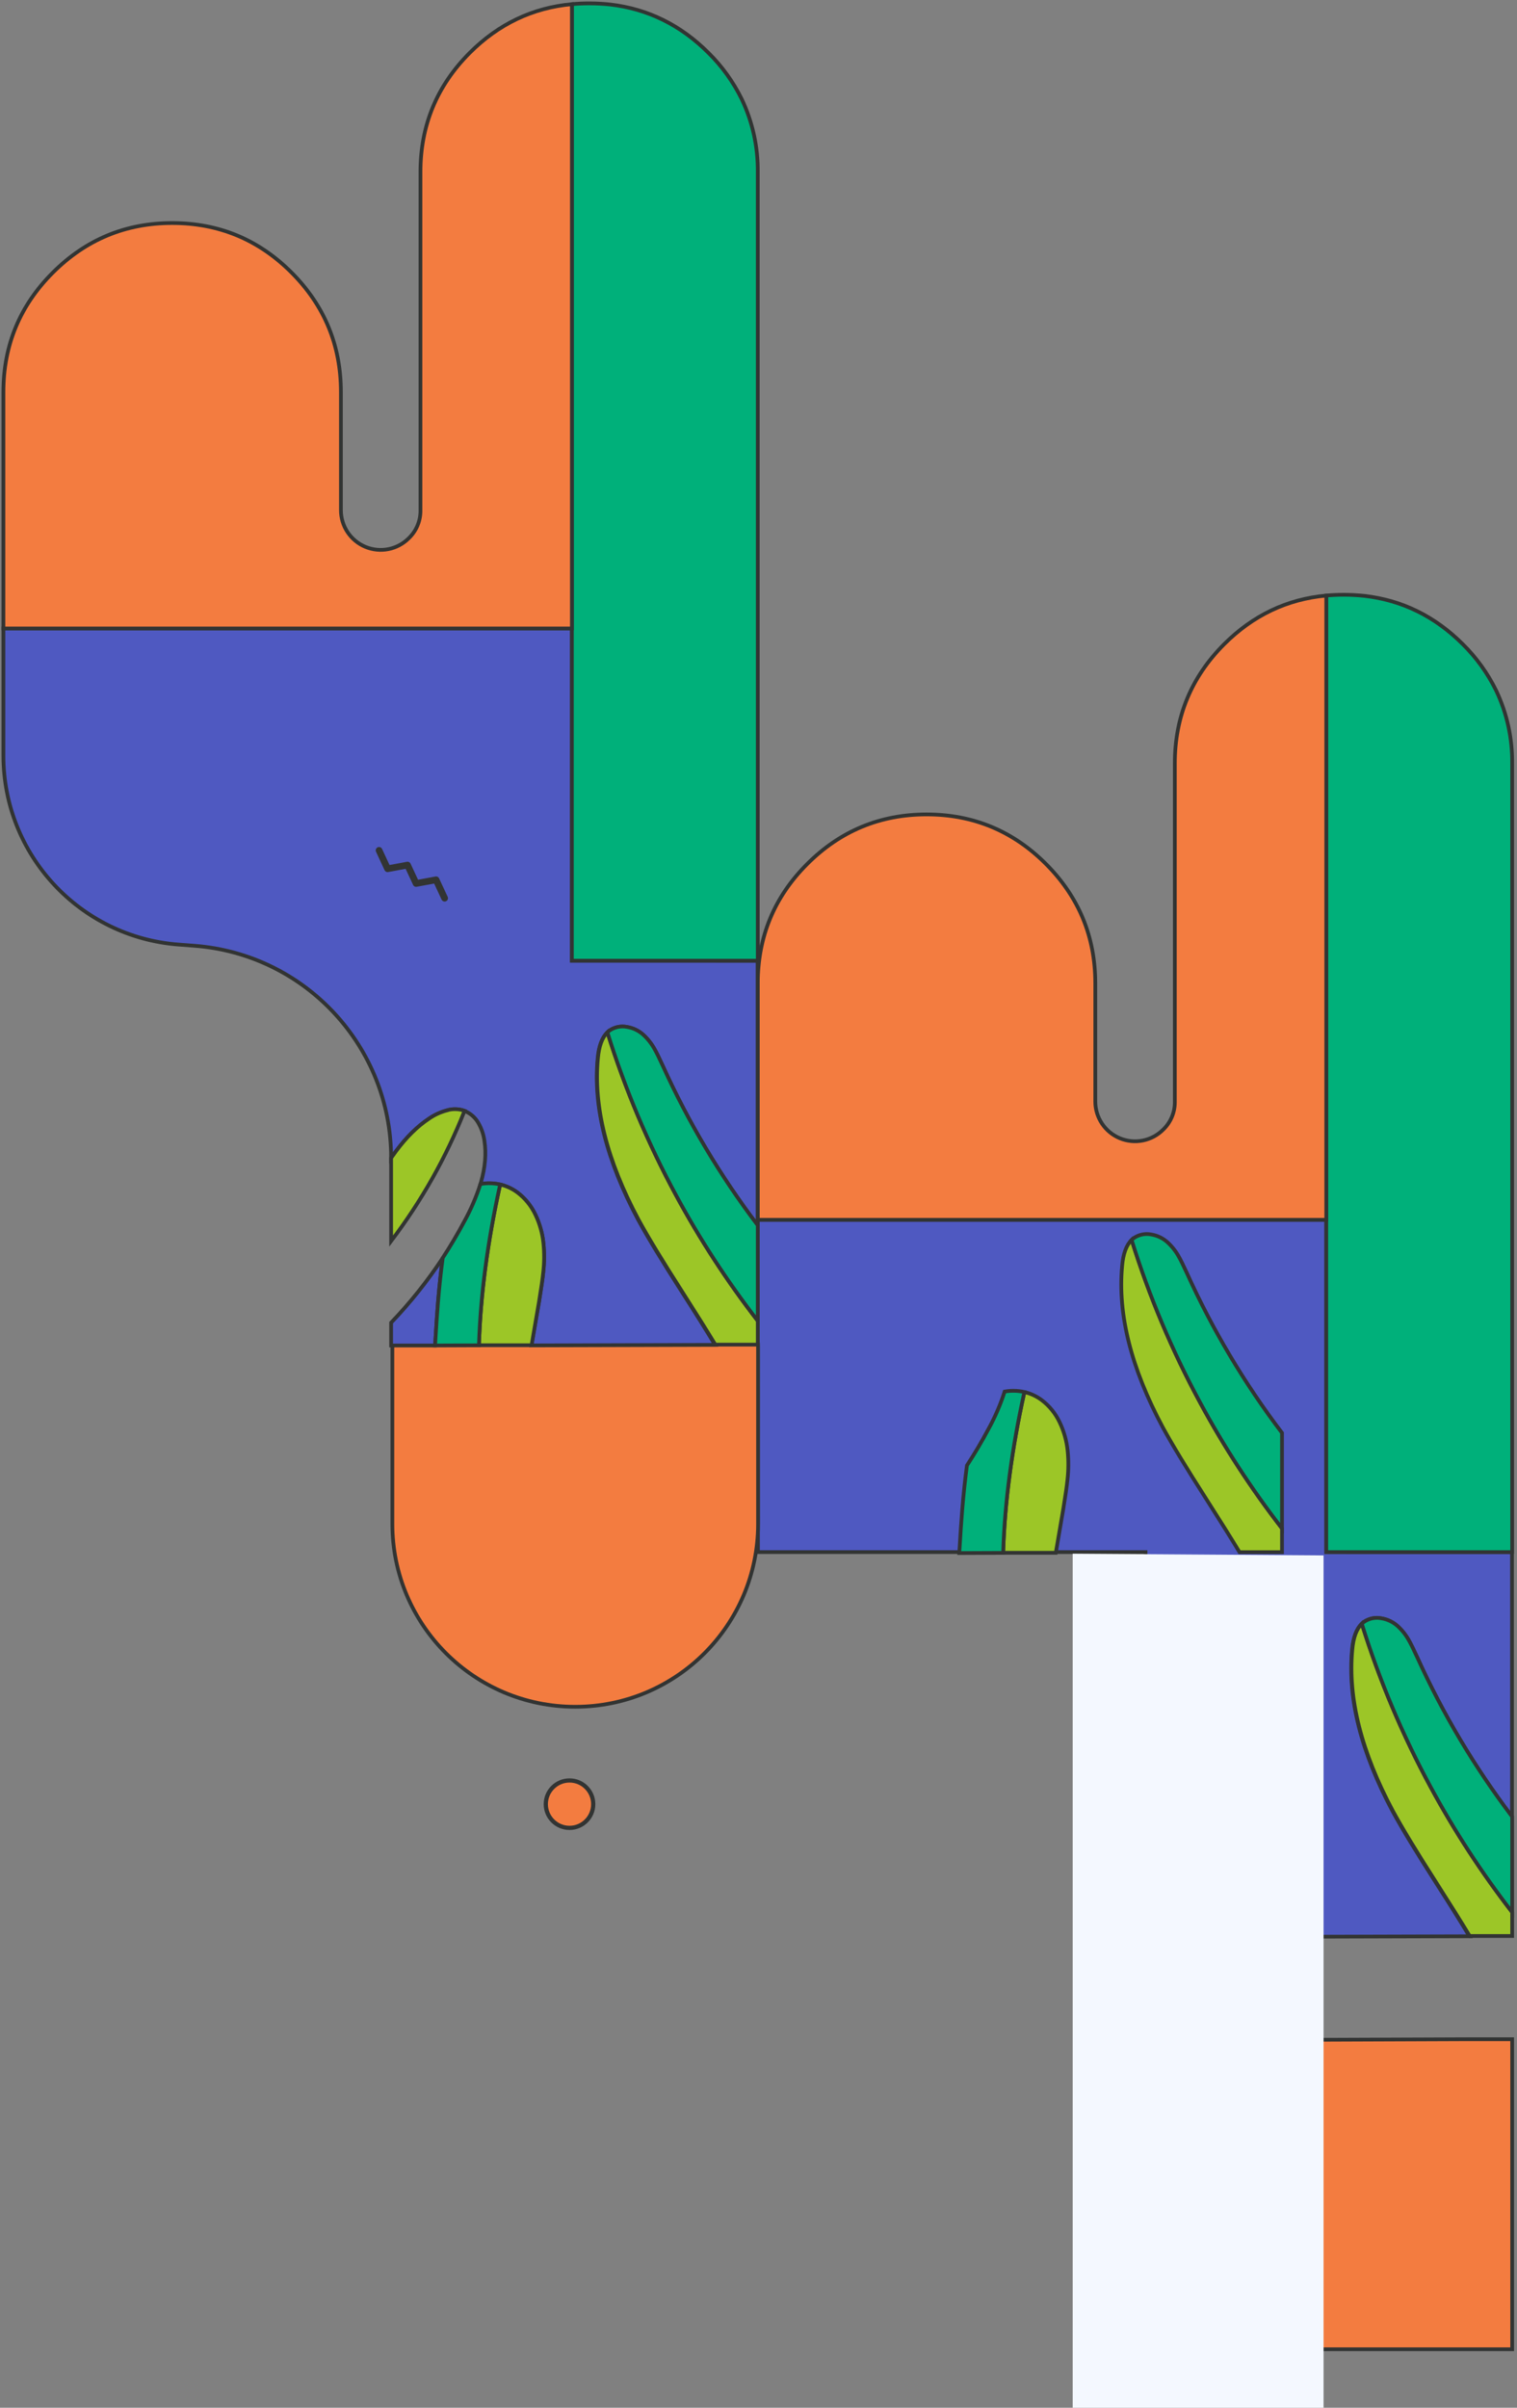 <svg width="448" height="711" viewBox="0 0 448 711" fill="none" xmlns="http://www.w3.org/2000/svg">
<rect x="0" y="0" width="448" height="711" fill="#808080" stroke="none"/>
<path d="M352.147 559.087C351.883 562.249 351.592 566.535 351.273 571.946L338.294 571.946L338.294 565.208C343.937 559.309 349.038 552.913 353.535 546.099C352.997 550.142 352.534 554.48 352.147 559.113L352.147 559.087ZM446.524 458.349L446.524 536.481C435.448 521.882 426.042 506.087 418.483 489.391C417.39 487.011 416.585 485.374 416.067 484.479C415.206 482.904 414.095 481.479 412.777 480.261C411.416 479.012 409.718 478.189 407.894 477.895C407.02 477.722 406.12 477.723 405.247 477.9C404.373 478.077 403.544 478.425 402.805 478.924C402.559 479.102 402.327 479.3 402.111 479.515C400.528 481.082 399.586 483.654 399.284 487.231C397.948 501.544 401.948 517.429 411.287 534.886C414.028 539.927 418.329 547.017 424.189 556.155C428.216 562.42 431.471 567.624 433.956 571.766L379.699 571.92L381.987 558.958C382.621 555.101 383.032 552.229 383.22 550.343C383.545 547.481 383.562 544.593 383.272 541.727C382.974 538.817 382.174 535.98 380.907 533.343C379.688 530.746 377.852 528.486 375.561 526.759C374.05 525.643 372.327 524.846 370.498 524.419C369.477 524.188 368.435 524.067 367.388 524.059C366.475 524.045 365.562 524.122 364.664 524.29C364.705 524.146 364.751 524.002 364.792 523.853C366.077 519.43 366.429 515.315 365.846 511.508C365.605 509.7 365.02 507.954 364.124 506.365C363.273 504.801 361.938 503.556 360.32 502.816L359.986 502.661C358.322 502.075 356.516 502.021 354.82 502.507C352.928 503 351.137 503.818 349.525 504.925C346.098 507.202 342.834 510.416 339.733 514.569C339.291 515.166 338.808 515.834 338.294 516.575L338.294 458.323L223.844 458.323C223.823 425.62 223.806 392.916 223.792 360.209L391.676 360.209L391.676 458.323L446.524 458.349Z" fill="#4F59C1" stroke="#323433" stroke-width="1.103"/>
<path d="M370.498 524.394C372.328 524.822 374.05 525.618 375.562 526.735C377.853 528.461 379.688 530.721 380.908 533.318C382.174 535.956 382.974 538.792 383.272 541.703C383.563 544.568 383.545 547.456 383.221 550.318C383.029 552.204 382.618 555.076 381.987 558.934L379.777 571.87L364.227 571.87C364.69 557.046 366.78 541.212 370.498 524.369L370.498 524.394ZM354.82 502.482C356.517 501.997 358.322 502.051 359.986 502.637C354.542 516.391 347.243 529.335 338.294 541.111L338.294 516.576C338.808 515.835 339.291 515.167 339.733 514.57C342.818 510.417 346.082 507.203 349.526 504.926C351.137 503.819 352.929 503.001 354.82 502.508L354.82 502.482ZM446.576 571.69L434.033 571.69C431.528 567.551 428.273 562.347 424.267 556.079C418.407 546.937 414.106 539.847 411.364 534.81C402.026 517.356 398.025 501.471 399.361 487.155C399.66 483.595 400.602 481.023 402.189 479.439C407.362 496.107 414.145 512.231 422.442 527.583C429.464 540.582 437.535 552.985 446.576 564.669L446.576 571.69Z" fill="#9CC627" stroke="#323433" stroke-width="1.103"/>
<path d="M364.663 524.266C365.561 524.098 366.474 524.02 367.387 524.034C368.434 524.043 369.476 524.163 370.497 524.394C366.776 541.241 364.685 557.075 364.226 571.896L351.272 571.947C351.591 566.543 351.882 562.256 352.146 559.088C352.53 554.459 352.993 550.121 353.534 546.075C355.775 542.646 357.866 539.114 359.805 535.479C361.787 531.909 363.414 528.153 364.663 524.266V524.266ZM446.575 536.456L446.575 564.669C437.534 552.985 429.463 540.582 422.441 527.583C414.138 512.249 407.346 496.142 402.162 479.491C402.377 479.276 402.609 479.078 402.856 478.899C403.594 478.4 404.424 478.052 405.297 477.875C406.171 477.699 407.071 477.697 407.945 477.87C409.769 478.165 411.466 478.987 412.828 480.236C414.146 481.455 415.257 482.879 416.118 484.454C416.632 485.346 417.437 486.983 418.534 489.366C426.093 506.062 435.499 521.857 446.575 536.456V536.456ZM396.739 175.631C398.834 175.63 400.927 175.741 403.01 175.966C414.103 177.258 423.758 182.008 431.976 190.214C436.015 194.193 439.352 198.828 441.845 203.921C445.041 210.651 446.659 218.023 446.575 225.473L446.575 458.325L391.676 458.325L391.675 175.863C393.331 175.709 395.017 175.631 396.739 175.631Z" fill="#00B07A" stroke="#323433" stroke-width="1.103"/>
<path d="M434.033 602.164L446.576 602.164L446.576 693.72L338.294 693.72L338.294 602.421L351.273 602.421L364.227 602.369L379.777 602.369L434.033 602.164Z" fill="#F37C40" stroke="#323433" stroke-width="1.103"/>
<path d="M361.527 190.214C370.039 181.706 380.088 176.923 391.675 175.863L391.675 360.21L223.791 360.21C223.791 346.336 223.791 332.466 223.791 318.598L223.791 290.36C223.791 276.589 228.665 264.836 238.415 255.1C248.165 245.365 259.902 240.496 273.626 240.493C287.389 240.493 299.135 245.362 308.864 255.1C318.593 264.839 323.459 276.592 323.462 290.36L323.462 325.259C323.461 327.584 324.15 329.856 325.44 331.789C326.73 333.722 328.565 335.229 330.711 336.118C332.857 337.008 335.219 337.24 337.497 336.786C339.776 336.331 341.868 335.211 343.51 333.566C344.585 332.534 345.444 331.297 346.035 329.927C346.627 328.558 346.939 327.085 346.954 325.594L346.954 225.473C346.937 211.702 351.794 199.949 361.527 190.214Z" fill="#F37C40" stroke="#323433" stroke-width="1.103"/>
<path d="M211.363 385V385C218.272 385 223.873 390.601 223.873 397.51L223.873 450C223.873 479.823 199.696 504 169.873 504V504C140.049 504 115.873 479.823 115.873 450L115.873 398.28C115.873 391.13 121.669 385.334 128.818 385.334V385.334L141.738 385.267L157.247 385.267L211.363 385Z" fill="#F37C40" stroke="#323433" stroke-width="1.103"/>
<path d="M129.361 384.456C129.097 387.618 128.806 391.904 128.487 397.316L115.508 397.316L115.508 390.577C121.151 384.678 126.252 378.283 130.749 371.469C130.211 375.512 129.748 379.85 129.361 384.482L129.361 384.456ZM223.738 283.719L223.738 361.85C212.662 347.251 203.256 331.456 195.697 314.76C194.604 312.381 193.799 310.743 193.281 309.848C192.42 308.273 191.309 306.849 189.991 305.631C188.63 304.381 186.932 303.559 185.108 303.265C184.234 303.091 183.334 303.093 182.461 303.27C181.587 303.446 180.757 303.794 180.019 304.293C179.773 304.472 179.541 304.67 179.325 304.885C177.742 306.452 176.799 309.024 176.498 312.6C175.161 326.913 179.162 342.798 188.501 360.256C191.242 365.297 195.543 372.386 201.403 381.525C205.43 387.79 208.685 392.993 211.17 397.135L156.913 397.29L159.201 384.328C159.835 380.47 160.246 377.598 160.434 375.712C160.759 372.851 160.776 369.962 160.486 367.097C160.187 364.186 159.387 361.35 158.121 358.713C156.901 356.115 155.066 353.855 152.775 352.129C151.264 351.012 149.541 350.216 147.712 349.789C146.691 349.558 145.649 349.437 144.602 349.428C143.688 349.414 142.776 349.492 141.878 349.66C141.919 349.516 141.965 349.372 142.006 349.223C143.291 344.799 143.642 340.684 143.06 336.878C142.818 335.069 142.234 333.324 141.338 331.734C140.487 330.171 139.152 328.925 137.534 328.185L137.2 328.031C135.536 327.445 133.73 327.391 132.034 327.877C130.142 328.369 128.351 329.187 126.739 330.294C123.312 332.571 120.048 335.786 116.947 339.938C116.505 340.535 116.022 341.204 115.508 341.944V341.944C115.508 309.083 90.19 281.771 57.423 279.283L52.735 278.927C23.549 276.711 0.998 252.394 1.006 223.124C1.009 211.279 1.012 199.181 1.006 185.579L168.89 185.579L168.89 283.693L223.738 283.719Z" fill="#4F59C1" stroke="#323433" stroke-width="1.103"/>
<path d="M147.711 349.763C149.54 350.19 151.263 350.987 152.775 352.103C155.066 353.83 156.901 356.09 158.12 358.687C159.387 361.324 160.187 364.161 160.485 367.071C160.775 369.937 160.758 372.825 160.434 375.687C160.242 377.573 159.831 380.445 159.2 384.302L156.99 397.239L141.44 397.239C141.903 382.415 143.993 366.581 147.711 349.737L147.711 349.763ZM132.033 327.851C133.729 327.365 135.535 327.419 137.199 328.005C131.755 341.76 124.456 354.704 115.507 366.48L115.507 341.945C116.021 341.204 116.504 340.535 116.946 339.939C120.03 335.786 123.295 332.571 126.739 330.294C128.35 329.187 130.142 328.369 132.033 327.877L132.033 327.851ZM223.789 397.059L211.246 397.059C208.741 392.92 205.485 387.716 201.479 381.448C195.619 372.306 191.319 365.216 188.577 360.179C179.239 342.725 175.238 326.84 176.574 312.523C176.873 308.964 177.815 306.392 179.402 304.808C184.575 321.476 191.358 337.6 199.655 352.952C206.677 365.951 214.748 378.354 223.789 390.037L223.789 397.059Z" fill="#9CC627" stroke="#323433" stroke-width="1.103"/>
<path d="M141.877 349.634C142.775 349.466 143.688 349.389 144.601 349.403C145.648 349.411 146.69 349.532 147.711 349.763C143.989 366.61 141.899 382.444 141.44 397.264L128.486 397.316C128.805 391.911 129.096 387.625 129.36 384.457C129.744 379.827 130.206 375.49 130.748 371.443C132.989 368.014 135.08 364.482 137.019 360.847C139.001 357.278 140.628 353.522 141.877 349.634ZM223.788 361.825L223.788 390.037C214.748 378.354 206.676 365.951 199.654 352.952C191.352 337.617 184.56 321.51 179.376 304.859C179.591 304.644 179.823 304.446 180.07 304.268C180.808 303.769 181.638 303.421 182.511 303.244C183.385 303.068 184.285 303.066 185.159 303.239C186.982 303.533 188.68 304.356 190.042 305.605C191.359 306.823 192.471 308.248 193.332 309.823C193.846 310.714 194.651 312.352 195.748 314.735C203.307 331.431 212.713 347.226 223.788 361.825ZM173.953 1C176.048 0.999 178.141 1.11 180.224 1.334C191.317 2.627 200.972 7.376 209.19 15.582C213.229 19.562 216.566 24.196 219.059 29.29C222.255 36.02 223.872 43.391 223.788 50.842L223.788 283.693L168.889 283.693L168.889 1.232C170.545 1.077 172.231 1 173.953 1Z" fill="#00B07A" stroke="#323433" stroke-width="1.103"/>
<path d="M138.741 15.582C147.254 7.075 157.303 2.291 168.89 1.232L168.89 185.579L1.006 185.579C1.006 171.705 1.006 157.834 1.006 143.967L1.006 115.729C1.006 101.957 5.88 90.204 15.63 80.469C25.379 70.734 37.117 65.865 50.841 65.861C64.604 65.861 76.35 70.731 86.079 80.469C95.808 90.208 100.674 101.961 100.677 115.729L100.677 150.628C100.676 152.952 101.364 155.225 102.655 157.158C103.945 159.091 105.779 160.598 107.926 161.487C110.072 162.376 112.434 162.609 114.712 162.154C116.99 161.7 119.083 160.58 120.724 158.935C121.8 157.902 122.659 156.665 123.25 155.296C123.841 153.927 124.154 152.454 124.169 150.962L124.169 50.842C124.151 37.071 129.009 25.317 138.741 15.582Z" fill="#F37C40" stroke="#323433" stroke-width="1.103"/>
<path d="M131.309 265.233L128.783 259.796L122.89 260.887L120.36 255.451L114.467 256.541L111.942 251.105" stroke="#323433" stroke-width="1.972" stroke-linecap="round" stroke-linejoin="round"/>
<path d="M168.191 539.759C172.058 539.759 175.194 536.625 175.194 532.759C175.194 528.893 172.058 525.758 168.191 525.758C164.323 525.758 161.188 528.893 161.188 532.759C161.188 536.625 164.323 539.759 168.191 539.759Z" fill="#F37C40" stroke="#323433" stroke-width="1.242" stroke-linecap="round" stroke-linejoin="round"/>
<path d="M316.789 458.797L390.876 459.305V711H316.789V458.797Z" fill="#F4F8FF"/>
<path d="M302.522 411.055C304.351 411.483 306.074 412.279 307.585 413.396C309.876 415.122 311.711 417.382 312.931 419.979C314.197 422.616 314.997 425.453 315.296 428.363C315.586 431.229 315.569 434.117 315.244 436.979C315.052 438.865 314.641 441.737 314.01 445.595L311.8 458.531L296.251 458.531C296.713 443.707 298.804 427.873 302.522 411.029L302.522 411.055ZM378.599 458.351L366.057 458.351C363.552 454.212 360.296 449.008 356.29 442.74C350.43 433.598 346.129 426.508 343.388 421.471C334.049 404.017 330.048 388.132 331.385 373.815C331.683 370.256 332.625 367.684 334.212 366.1C339.385 382.768 346.168 398.892 354.465 414.244C361.487 427.243 369.559 439.646 378.599 451.33L378.599 458.351Z" fill="#9CC627" stroke="#323433" stroke-width="1.103"/>
<path d="M296.688 410.926C297.586 410.758 298.498 410.681 299.412 410.695C300.458 410.703 301.501 410.824 302.522 411.055C298.8 427.902 296.71 443.736 296.251 458.556L283.297 458.608C283.616 453.204 283.907 448.917 284.171 445.749C284.555 441.119 285.017 436.782 285.559 432.735C287.8 429.306 289.89 425.774 291.83 422.14C293.811 418.57 295.438 414.814 296.688 410.926ZM378.599 423.117L378.599 451.33C369.559 439.646 361.487 427.243 354.465 414.244C346.163 398.909 339.371 382.802 334.186 366.151C334.402 365.936 334.634 365.739 334.88 365.56C335.619 365.061 336.449 364.713 337.322 364.536C338.195 364.36 339.095 364.358 339.969 364.531C341.793 364.825 343.491 365.648 344.853 366.897C346.17 368.116 347.281 369.54 348.142 371.115C348.657 372.006 349.462 373.644 350.558 376.027C358.118 392.723 367.523 408.518 378.599 423.117Z" fill="#00B07A" stroke="#323433" stroke-width="1.103"/>
</svg>
